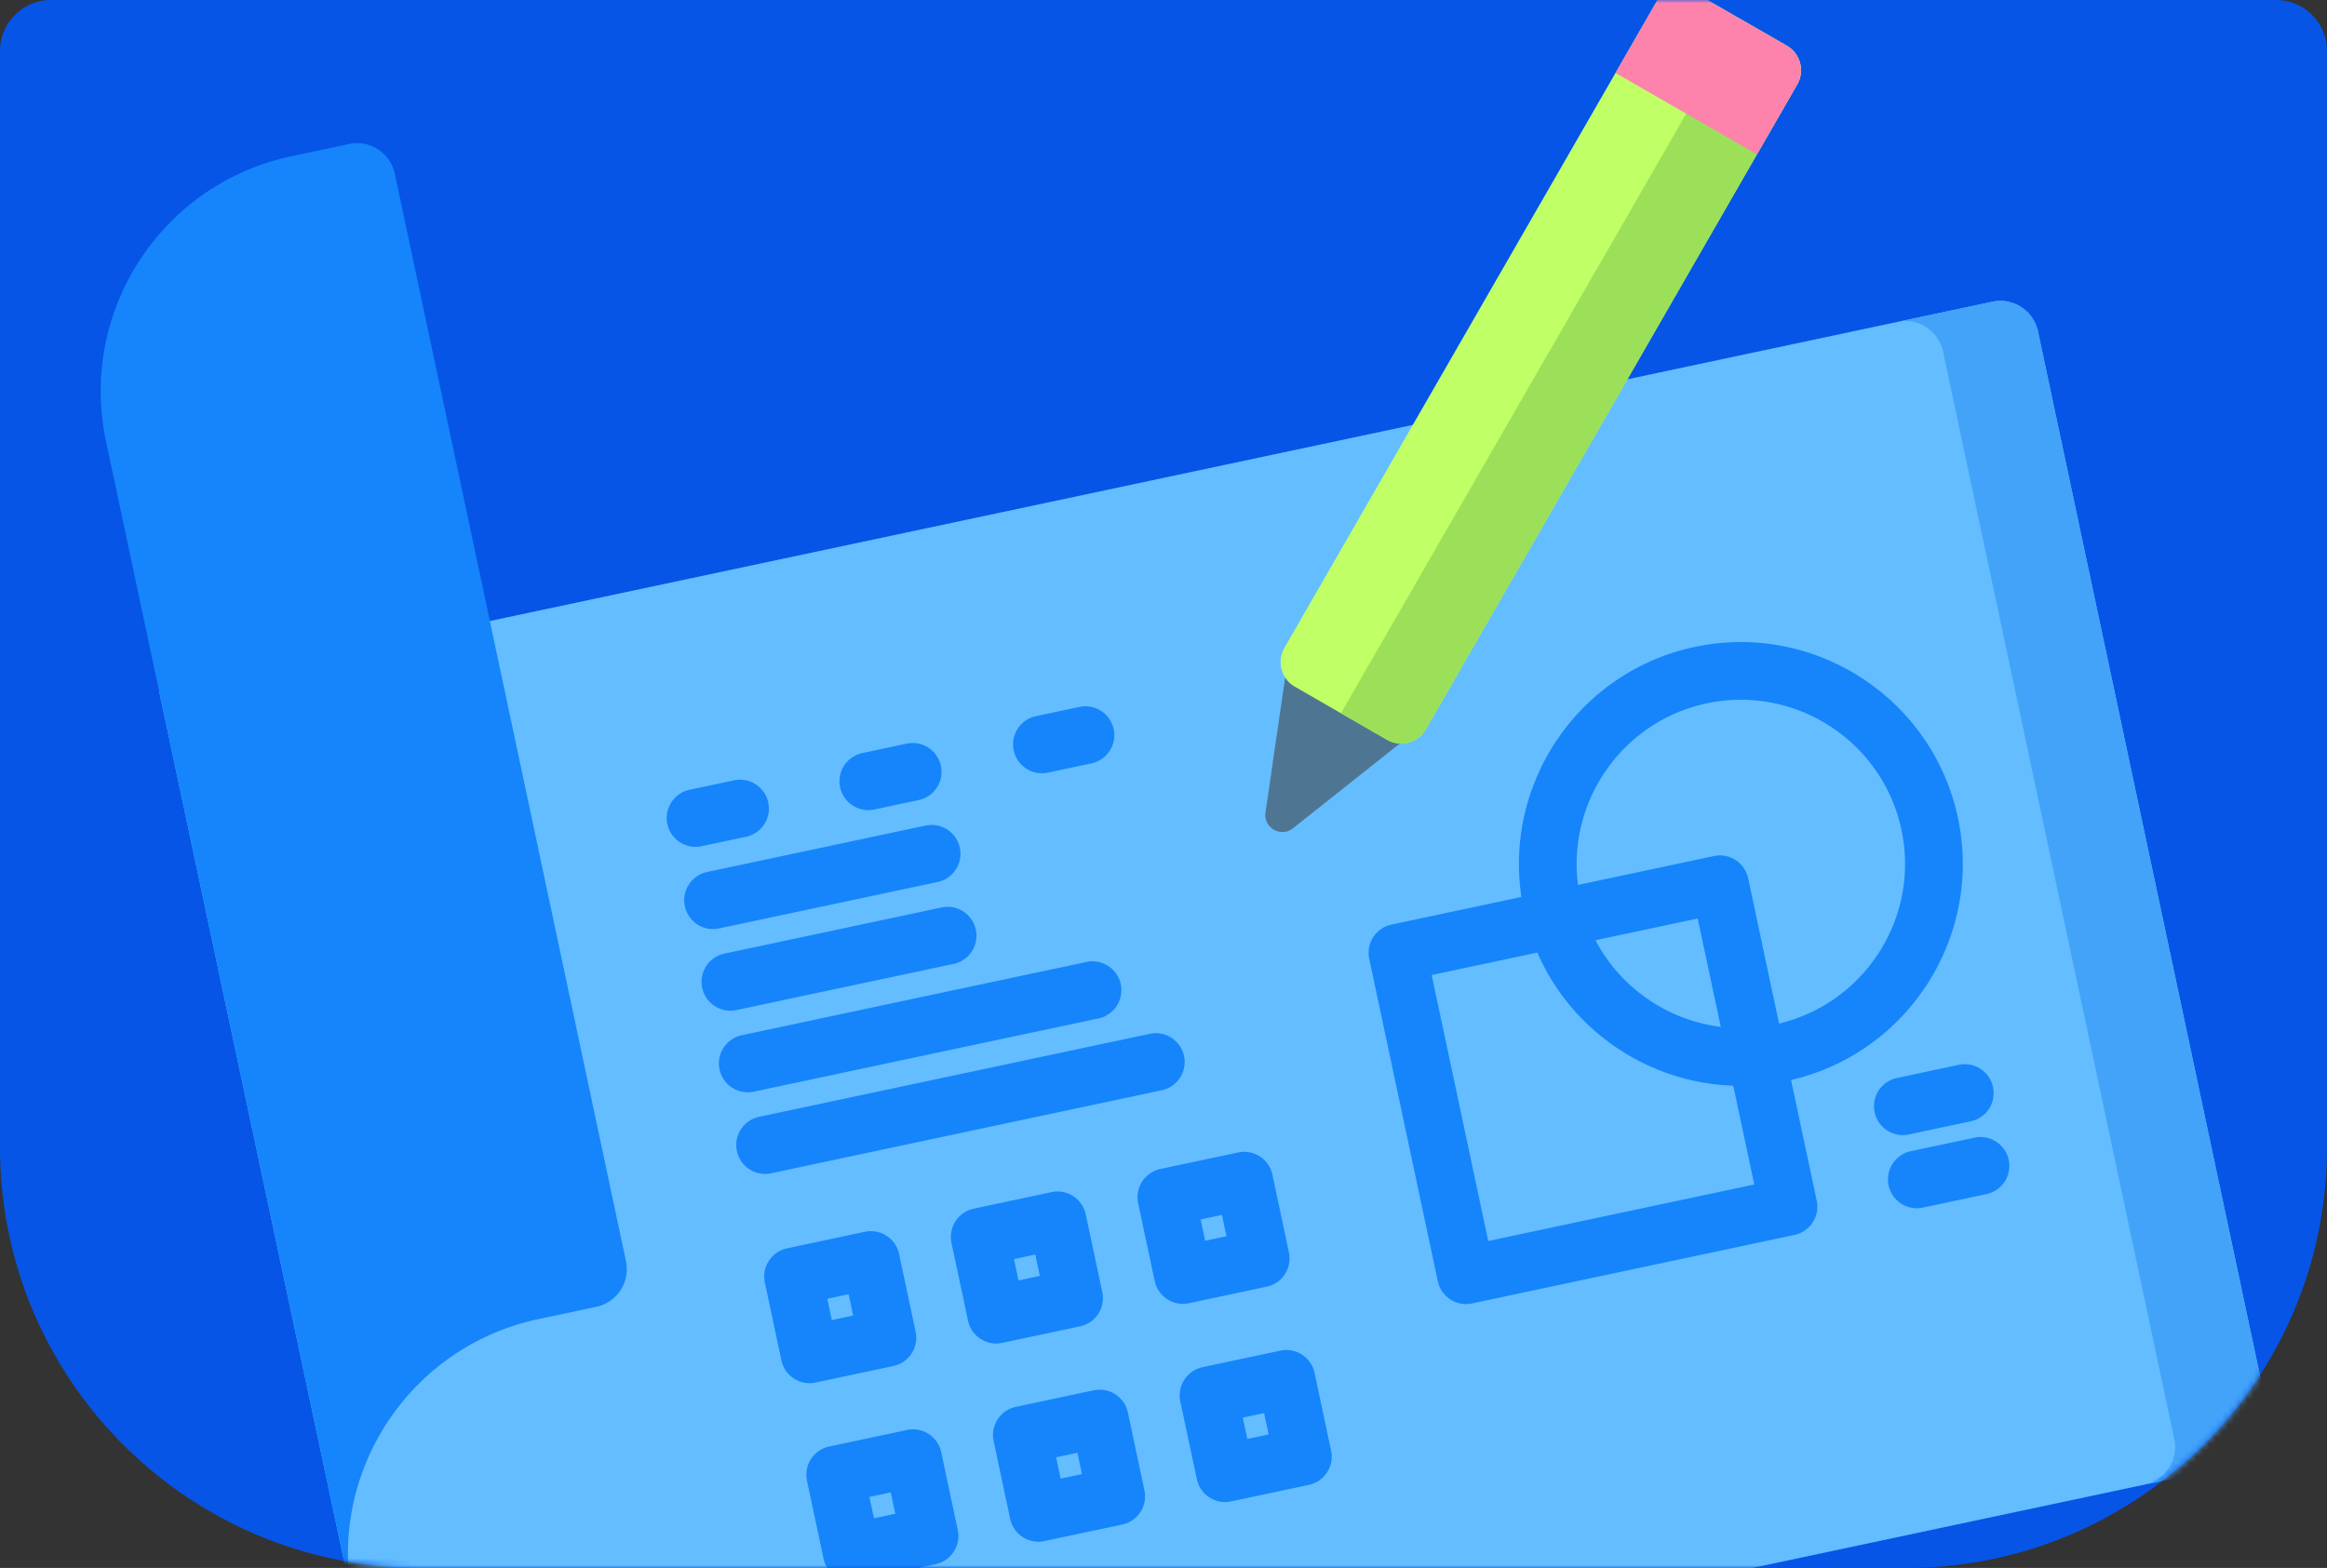 <svg xmlns="http://www.w3.org/2000/svg" xmlns:xlink="http://www.w3.org/1999/xlink" width="365" height="246" viewBox="0 0 365 246">
    <rect x="0" y="0" width="365" height="246" fill="#333333" stroke="none"/>
    <defs>
        <path id="a" d="M8 0h349a8 8 0 0 1 8 8v172c0 36.45-29.55 66-66 66H66c-36.45 0-66-29.55-66-66V8a8 8 0 0 1 8-8z"/>
    </defs>
    <g fill="none" fill-rule="evenodd">
        <mask id="b" fill="#fff">
            <use xlink:href="#a"/>
        </mask>
        <use fill="#0655E7" xlink:href="#a"/>
        <g fill-rule="nonzero" mask="url(#b)">
            <path fill="#64BDFF" d="M312.505 47.343L24.965 108.46l30.937 145.55c4.328 20.361 24.344 33.361 44.706 29.033l250.672-53.282a6.037 6.037 0 0 0 4.648-7.16l-36.264-170.61a6.035 6.035 0 0 0-7.159-4.65z"/>
            <path fill="#43A3F9" d="M319.664 51.994l36.264 170.61a6.037 6.037 0 0 1-4.648 7.158l-14.886 3.164a6.037 6.037 0 0 0 4.649-7.158l-36.265-170.61a6.034 6.034 0 0 0-7.159-4.651l14.886-3.164a6.034 6.034 0 0 1 7.159 4.65z"/>
            <g fill="#1685FB">
                <path d="M98.186 197.872a6.034 6.034 0 0 1-4.649 7.159l-9.103 1.935c-20.36 4.327-33.358 24.343-29.03 44.705L16.628 69.237C12.3 48.875 25.297 28.86 45.66 24.532l9.1-1.934a6.037 6.037 0 0 1 7.16 4.649l36.267 170.625zM307.11 128.312c-3.992-18.777-22.514-30.803-41.288-26.812-18.09 3.845-29.91 21.176-27.182 39.23l-20.384 4.332a4.525 4.525 0 0 0-3.485 5.37l10.752 50.583a4.527 4.527 0 0 0 5.367 3.487l50.584-10.751a4.527 4.527 0 0 0 3.487-5.37l-4.025-18.934c18.406-4.272 30.118-22.575 26.173-41.135zm-39.406-17.958c13.892-2.953 27.596 5.949 30.549 19.84 2.907 13.678-5.676 27.164-19.2 30.397l-4.844-22.794a4.526 4.526 0 0 0-5.37-3.487l-21.32 4.532c-1.705-13.16 6.98-25.681 20.185-28.488zm2.203 50.756c-8.326-1.036-15.726-6.118-19.652-13.592l16.038-3.41 3.614 17.002zm-36.471 33.594l-8.87-41.726 16.574-3.523c5.35 12.292 17.409 20.43 30.73 20.885l3.293 15.495-41.727 8.87z"/>
                <path d="M307.246 167.068l-9.85 2.094a4.529 4.529 0 0 0 1.882 8.856l9.85-2.093a4.527 4.527 0 1 0-1.883-8.857zM309.676 178.5l-9.85 2.093a4.527 4.527 0 1 0 1.881 8.854l9.851-2.093a4.526 4.526 0 1 0-1.882-8.854zM110.045 132.767l7.086-1.506a4.529 4.529 0 0 0-1.883-8.857l-7.086 1.507a4.527 4.527 0 0 0-3.485 5.369 4.527 4.527 0 0 0 5.368 3.487zM112.787 145.667l34.184-7.266a4.527 4.527 0 1 0-1.882-8.854l-34.184 7.266a4.525 4.525 0 0 0-3.486 5.367 4.525 4.525 0 0 0 5.368 3.487zM137.143 127.007l7.086-1.506a4.529 4.529 0 0 0-1.882-8.856l-7.086 1.506a4.527 4.527 0 0 0-3.485 5.369 4.527 4.527 0 0 0 5.367 3.487zM164.242 121.247l7.086-1.506a4.529 4.529 0 0 0-1.883-8.856l-7.086 1.506a4.529 4.529 0 0 0 1.883 8.856zM115.509 158.473l34.184-7.266a4.529 4.529 0 0 0-1.882-8.857l-34.185 7.267a4.525 4.525 0 0 0-3.485 5.369 4.527 4.527 0 0 0 5.368 3.487zM118.23 171.277l54.197-11.52a4.529 4.529 0 0 0-1.882-8.857l-54.197 11.52a4.527 4.527 0 0 0-3.485 5.37 4.527 4.527 0 0 0 5.367 3.487zM120.952 184.08l61.283-13.025a4.527 4.527 0 1 0-1.883-8.857l-61.283 13.026a4.527 4.527 0 0 0-3.485 5.37 4.525 4.525 0 0 0 5.368 3.487zM135.658 193.26l-12.201 2.594a4.526 4.526 0 0 0-3.487 5.37l2.593 12.201a4.526 4.526 0 0 0 5.37 3.487l12.201-2.593a4.529 4.529 0 0 0 3.487-5.37l-2.593-12.201a4.527 4.527 0 0 0-5.37-3.487zm-1.835 13.143l-3.347.712-.71-3.345 3.346-.711.711 3.344zM164.935 187.038l-12.201 2.593a4.527 4.527 0 0 0-3.488 5.37l2.594 12.201a4.527 4.527 0 0 0 5.37 3.487l12.201-2.593a4.527 4.527 0 0 0 3.487-5.37l-2.593-12.201a4.526 4.526 0 0 0-5.37-3.487zM163.1 200.18l-3.345.711-.71-3.344 3.344-.711.711 3.344zM194.214 180.814l-12.204 2.594a4.525 4.525 0 0 0-3.484 5.37l2.593 12.2a4.525 4.525 0 0 0 5.367 3.488l12.204-2.594a4.529 4.529 0 0 0 3.487-5.37l-2.593-12.2a4.527 4.527 0 0 0-5.37-3.488zm-1.835 13.143l-3.345.71-.71-3.344 3.344-.71.711 3.344zM142.268 224.355l-12.202 2.594a4.527 4.527 0 0 0-3.487 5.37l2.594 12.203a4.527 4.527 0 0 0 5.37 3.487l12.201-2.593a4.529 4.529 0 0 0 3.487-5.37l-2.594-12.204a4.529 4.529 0 0 0-5.37-3.487zm-1.835 13.145l-3.347.712-.711-3.347 3.347-.712.711 3.347zM171.544 218.132l-12.201 2.594a4.529 4.529 0 0 0-3.487 5.37l2.594 12.203a4.529 4.529 0 0 0 5.37 3.487l12.2-2.593a4.527 4.527 0 0 0 3.488-5.37l-2.594-12.204a4.527 4.527 0 0 0-5.37-3.487zm-1.834 13.145l-3.345.711-.711-3.347 3.345-.71.711 3.346zM200.823 211.909l-12.203 2.594a4.527 4.527 0 0 0-3.485 5.369l2.594 12.204a4.527 4.527 0 0 0 5.367 3.487l12.204-2.594a4.529 4.529 0 0 0 3.487-5.37l-2.594-12.203a4.529 4.529 0 0 0-5.37-3.487zm-1.834 13.145l-3.345.71-.711-3.346 3.345-.711.711 3.347z"/>
            </g>
            <path fill="#4E7693" d="M219.807 116.463l-17.002 13.494c-1.899 1.505-4.659-.086-4.31-2.482l3.131-21.48 18.181 10.468z"/>
            <path fill="#C0FF66" d="M223.647 114.426l58.25-101.169a4.455 4.455 0 0 0-1.637-6.087l-14.462-8.326a4.457 4.457 0 0 0-6.086 1.64l-58.25 101.169a4.455 4.455 0 0 0 1.64 6.086l14.459 8.327a4.452 4.452 0 0 0 6.086-1.64z"/>
            <path fill="#9BE058" d="M223.647 114.426l58.25-101.169a4.455 4.455 0 0 0-1.637-6.087l-7.23-4.163-62.698 108.895 7.229 4.164a4.452 4.452 0 0 0 6.086-1.64z"/>
            <path fill="#FD82AC" d="M275.588 24.216l6.31-10.957a4.455 4.455 0 0 0-1.64-6.086l-14.46-8.327a4.454 4.454 0 0 0-6.086 1.638l-6.31 10.958 22.186 12.774z"/>
        </g>
    </g>
</svg>
